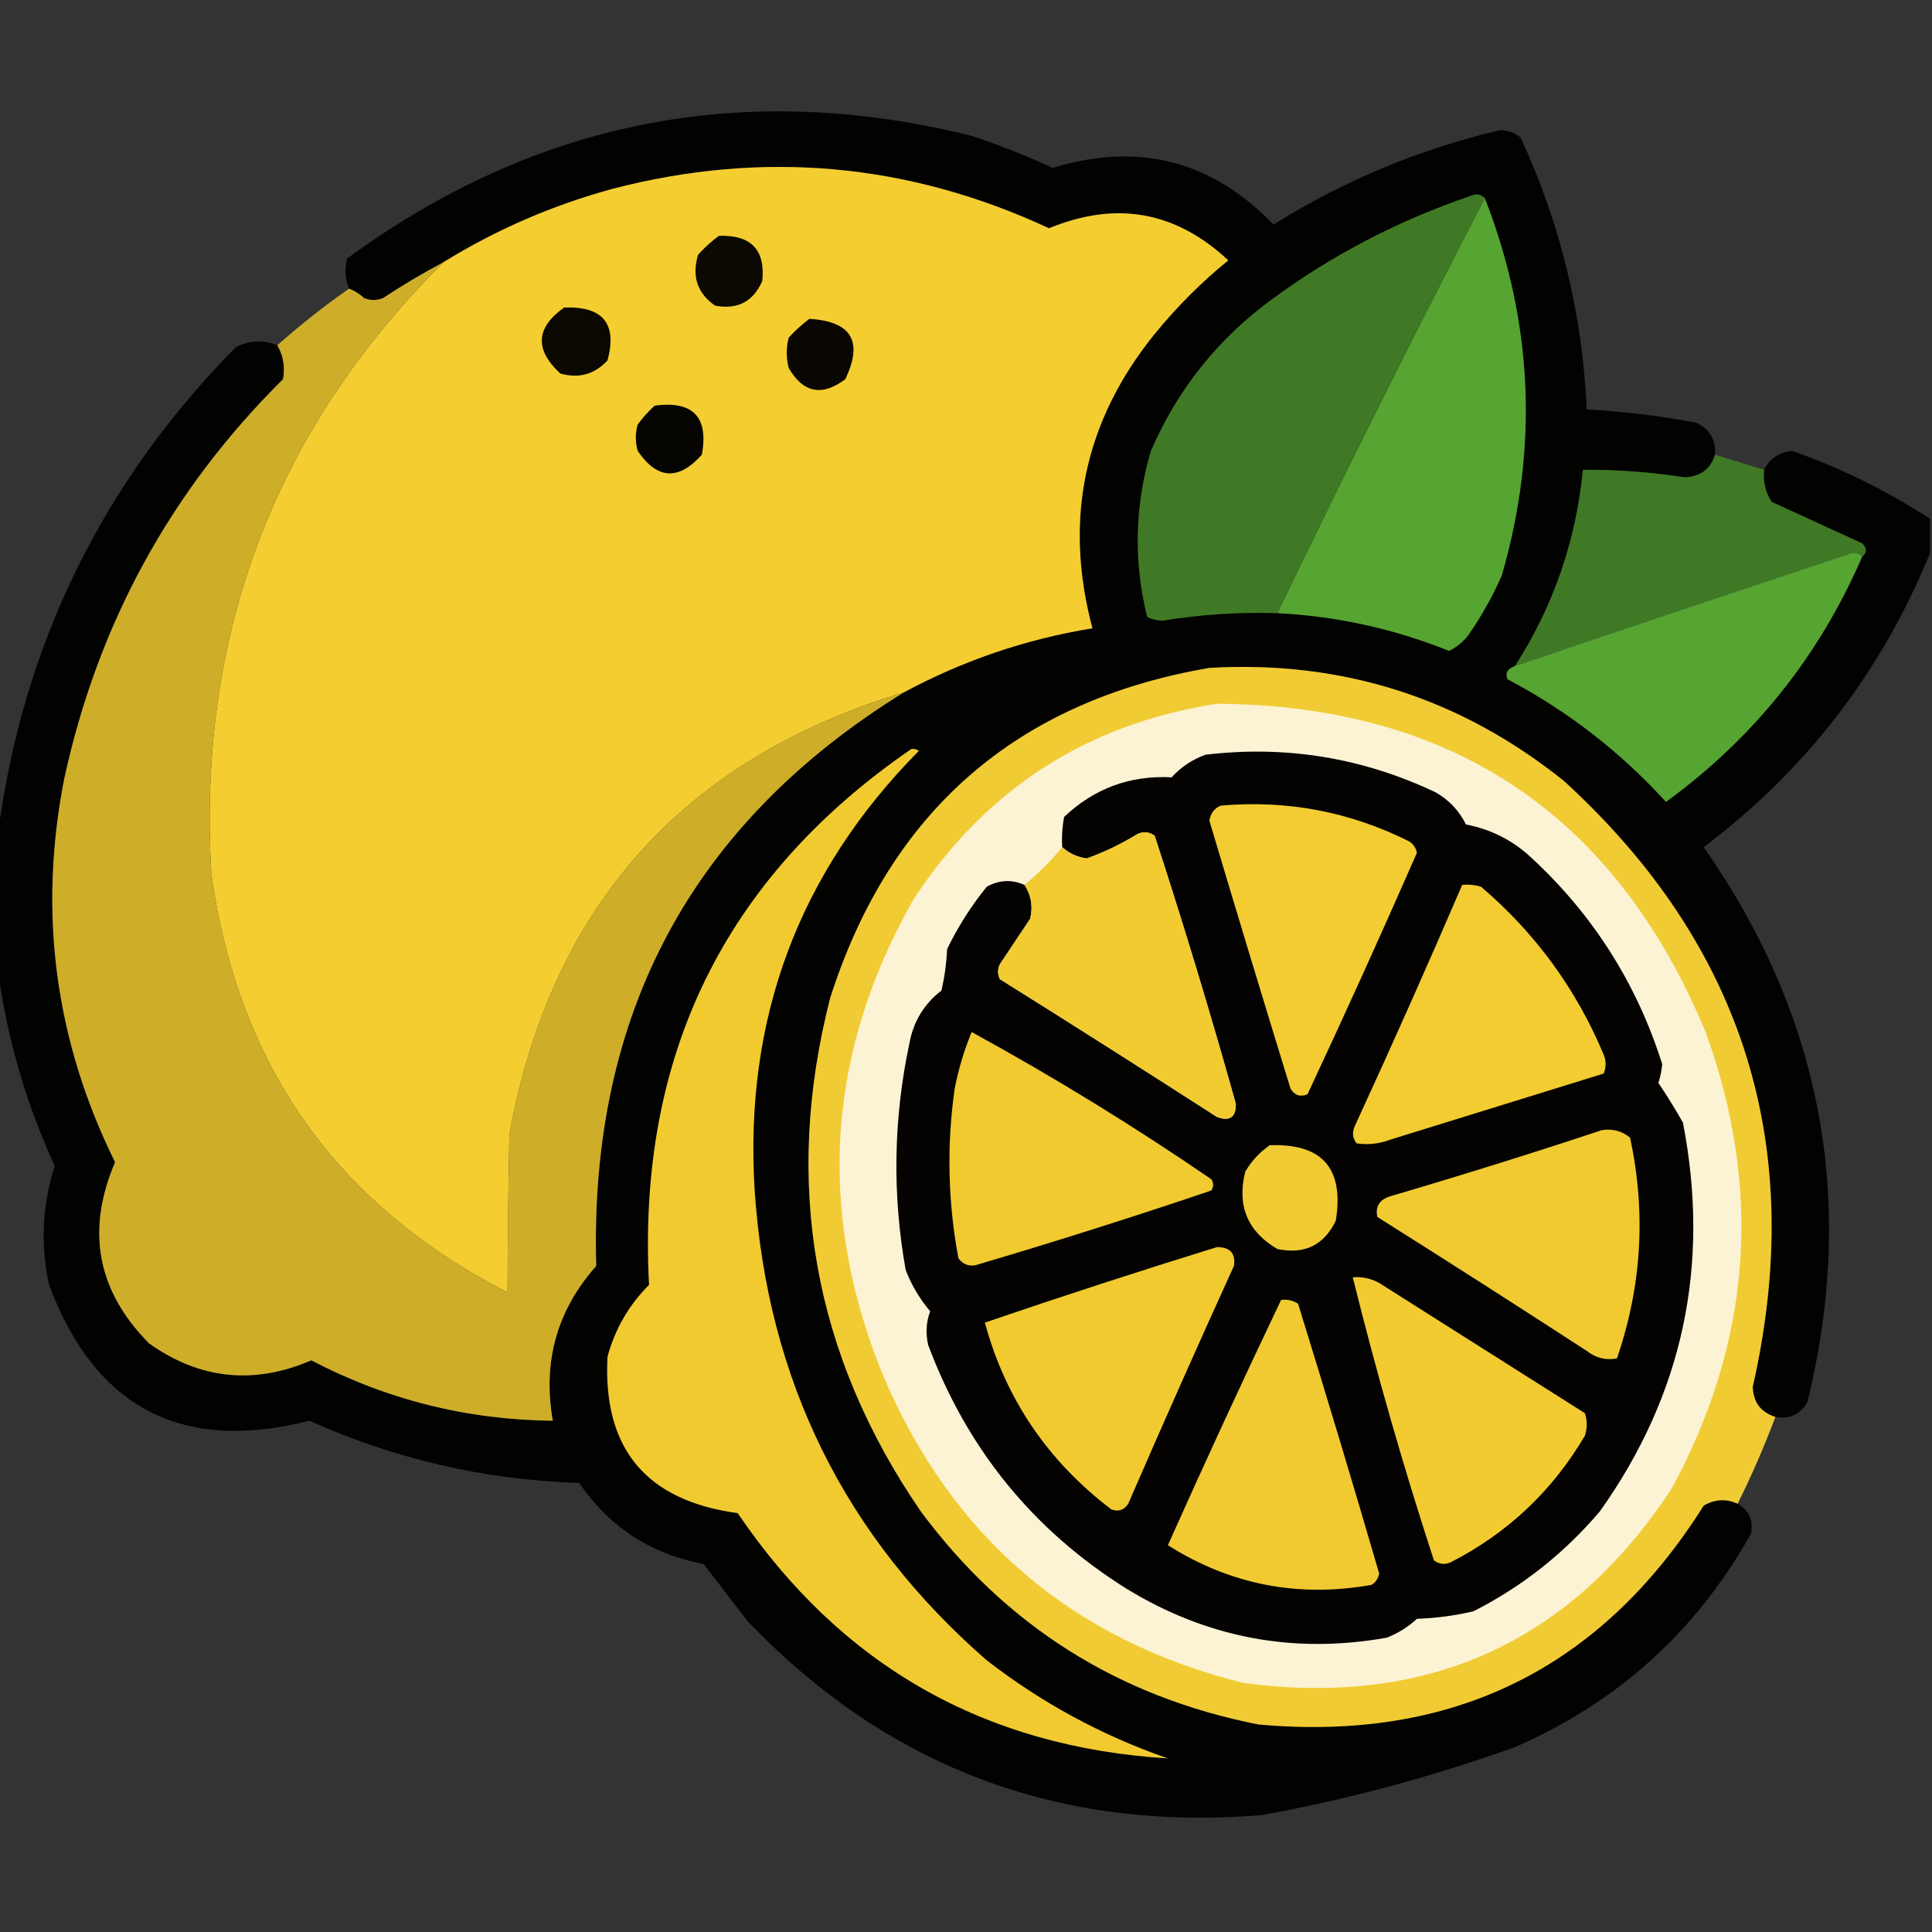 <?xml version="1.0" encoding="UTF-8"?>
<!DOCTYPE svg PUBLIC "-//W3C//DTD SVG 1.1//EN" "http://www.w3.org/Graphics/SVG/1.1/DTD/svg11.dtd">
<svg xmlns="http://www.w3.org/2000/svg" version="1.1" width="512px" height="512px" style="shape-rendering:geometricPrecision; text-rendering:geometricPrecision; image-rendering:optimizeQuality; fill-rule:evenodd; clip-rule:evenodd" xmlns:xlink="http://www.w3.org/1999/xlink">
<rect width="100%" height="100%" fill="#333333" stroke="none"/>
<g><path style="opacity:0.974" fill="#020200" d="M 454.5,120.5 C 453.334,124.315 450.667,126.315 446.5,126.5C 437.552,125.123 428.552,124.456 419.5,124.5C 417.663,143.348 411.663,160.681 401.5,176.5C 399.495,177.254 398.828,178.421 399.5,180C 415.357,188.347 429.357,199.18 441.5,212.5C 464.747,195.584 482.08,173.917 493.5,147.5C 494.791,146.458 494.791,145.292 493.5,144C 485.5,140.333 477.5,136.667 469.5,133C 467.821,130.435 467.154,127.602 467.5,124.5C 468.997,121.491 471.497,119.824 475,119.5C 487.955,124.085 500.122,130.085 511.5,137.5C 511.5,140.5 511.5,143.5 511.5,146.5C 498.704,177.972 478.704,203.972 451.5,224.5C 482.83,269.316 491.996,318.316 479,371.5C 477.15,374.841 474.317,376.174 470.5,375.5C 466.62,374.282 464.62,371.615 464.5,367.5C 478.881,304.151 462.214,250.651 414.5,207C 387.053,184.963 355.72,174.963 320.5,177C 269.355,185.806 235.855,214.973 220,264.5C 207.461,313.556 215.461,358.889 244,400.5C 266.503,430.841 296.336,449.674 333.5,457C 384.89,461.637 424.224,442.303 451.5,399C 454.454,397.281 457.454,397.115 460.5,398.5C 463.538,400.251 464.705,402.917 464,406.5C 449.503,432.33 428.67,451.163 401.5,463C 379.657,470.837 357.324,476.837 334.5,481C 280.628,485.494 235.128,468.327 198,429.5C 194.167,424.5 190.333,419.5 186.5,414.5C 172.46,411.824 161.46,404.658 153.5,393C 128.538,392.209 104.705,386.709 82,376.5C 48.207,385.104 25.207,373.104 13,340.5C 10.685,329.854 11.185,319.354 14.5,309C 6.927,292.461 1.927,275.295 -0.5,257.5C -0.5,245.167 -0.5,232.833 -0.5,220.5C 6.201,170.6 27.201,127.766 62.5,92C 66.09,90.178 69.757,90.011 73.5,91.5C 75.097,94.319 75.597,97.319 75,100.5C 45.267,129.954 25.933,165.287 17,206.5C 10.084,241.903 14.584,275.736 30.5,308C 22.743,326.115 25.743,342.115 39.5,356C 52.92,365.547 67.253,367.047 82.5,360.5C 102.558,370.964 123.891,376.298 146.5,376.5C 143.763,360.89 147.596,347.224 158,335.5C 156.127,268.894 183.294,218.227 239.5,183.5C 255.214,175.04 271.88,169.373 289.5,166.5C 281.811,137.609 287.311,111.609 306,88.5C 311.833,81.333 318.333,74.833 325.5,69C 311.603,55.988 295.77,53.155 278,60.5C 240.837,43.211 202.337,39.711 162.5,50C 146.447,54.367 131.447,60.867 117.5,69.5C 112.029,72.403 106.696,75.57 101.5,79C 99.833,79.667 98.167,79.667 96.5,79C 95.307,77.905 93.973,77.072 92.5,76.5C 91.445,73.927 91.278,71.26 92,68.5C 141.999,31.901 197.166,21.067 257.5,36C 264.825,38.442 271.992,41.275 279,44.5C 301.606,37.538 321.106,42.538 337.5,59.5C 356.094,47.872 376.094,39.539 397.5,34.5C 399.593,34.486 401.426,35.152 403,36.5C 413.544,59.342 419.377,83.342 420.5,108.5C 430.239,109.037 439.906,110.204 449.5,112C 453.089,113.674 454.755,116.507 454.5,120.5 Z"/></g>
<g><path style="opacity:1" fill="#f4cd30" d="M 239.5,183.5 C 180.92,201.249 146.087,240.249 135,300.5C 134.711,314.539 134.545,328.539 134.5,342.5C 89.176,319.3 63.009,282.3 56,231.5C 52.259,168.033 72.759,114.033 117.5,69.5C 131.447,60.867 146.447,54.367 162.5,50C 202.337,39.711 240.837,43.211 278,60.5C 295.77,53.155 311.603,55.988 325.5,69C 318.333,74.833 311.833,81.333 306,88.5C 287.311,111.609 281.811,137.609 289.5,166.5C 271.88,169.373 255.214,175.04 239.5,183.5 Z"/></g>
<g><path style="opacity:1" fill="#3f7925" d="M 393.5,52.5 C 374.672,88.823 356.339,125.489 338.5,162.5C 328.266,162.187 318.099,162.853 308,164.5C 306.564,164.441 305.231,164.108 304,163.5C 300.365,148.713 300.699,134.046 305,119.5C 312.096,103.063 322.93,89.563 337.5,79C 353.387,67.389 370.72,58.389 389.5,52C 391.066,51.235 392.399,51.402 393.5,52.5 Z"/></g>
<g><path style="opacity:1" fill="#56a432" d="M 393.5,52.5 C 406.29,85.329 407.79,118.662 398,152.5C 395.507,158.157 392.507,163.49 389,168.5C 387.611,170.227 385.944,171.561 384,172.5C 369.406,166.628 354.239,163.295 338.5,162.5C 356.339,125.489 374.672,88.823 393.5,52.5 Z"/></g>
<g><path style="opacity:1" fill="#0c0902" d="M 190.5,62.5 C 199.037,62.201 202.871,66.201 202,74.5C 199.596,79.953 195.429,82.12 189.5,81C 184.78,77.701 183.28,73.201 185,67.5C 186.73,65.598 188.563,63.931 190.5,62.5 Z"/></g>
<g><path style="opacity:1" fill="#ceae29" d="M 117.5,69.5 C 72.759,114.033 52.259,168.033 56,231.5C 63.009,282.3 89.176,319.3 134.5,342.5C 134.545,328.539 134.711,314.539 135,300.5C 146.087,240.249 180.92,201.249 239.5,183.5C 183.294,218.227 156.127,268.894 158,335.5C 147.596,347.224 143.763,360.89 146.5,376.5C 123.891,376.298 102.558,370.964 82.5,360.5C 67.253,367.047 52.92,365.547 39.5,356C 25.743,342.115 22.743,326.115 30.5,308C 14.584,275.736 10.084,241.903 17,206.5C 25.933,165.287 45.267,129.954 75,100.5C 75.597,97.319 75.097,94.319 73.5,91.5C 79.546,86.119 85.879,81.119 92.5,76.5C 93.973,77.072 95.307,77.905 96.5,79C 98.167,79.667 99.833,79.667 101.5,79C 106.696,75.57 112.029,72.403 117.5,69.5 Z"/></g>
<g><path style="opacity:1" fill="#0b0802" d="M 149.5,81.5 C 159.781,81.109 163.614,85.775 161,95.5C 157.604,99.203 153.437,100.369 148.5,99C 141.642,92.676 141.976,86.843 149.5,81.5 Z"/></g>
<g><path style="opacity:1" fill="#0a0702" d="M 214.5,84.5 C 225.661,85.159 228.827,90.493 224,100.5C 217.838,105.134 212.838,104.134 209,97.5C 208.333,94.833 208.333,92.167 209,89.5C 210.73,87.598 212.563,85.931 214.5,84.5 Z"/></g>
<g><path style="opacity:1" fill="#060401" d="M 173.5,107.5 C 183.659,106.158 187.826,110.491 186,120.5C 179.833,127.412 174.167,127.079 169,119.5C 168.333,117.167 168.333,114.833 169,112.5C 170.366,110.638 171.866,108.972 173.5,107.5 Z"/></g>
<g><path style="opacity:1" fill="#3f7925" d="M 454.5,120.5 C 458.833,121.833 463.167,123.167 467.5,124.5C 467.154,127.602 467.821,130.435 469.5,133C 477.5,136.667 485.5,140.333 493.5,144C 494.791,145.292 494.791,146.458 493.5,147.5C 492.399,146.402 491.066,146.235 489.5,147C 460.095,156.746 430.762,166.579 401.5,176.5C 411.663,160.681 417.663,143.348 419.5,124.5C 428.552,124.456 437.552,125.123 446.5,126.5C 450.667,126.315 453.334,124.315 454.5,120.5 Z"/></g>
<g><path style="opacity:1" fill="#56a432" d="M 493.5,147.5 C 482.08,173.917 464.747,195.584 441.5,212.5C 429.357,199.18 415.357,188.347 399.5,180C 398.828,178.421 399.495,177.254 401.5,176.5C 430.762,166.579 460.095,156.746 489.5,147C 491.066,146.235 492.399,146.402 493.5,147.5 Z"/></g>
<g><path style="opacity:1" fill="#f1cb33" d="M 470.5,375.5 C 467.556,383.332 464.222,390.998 460.5,398.5C 457.454,397.115 454.454,397.281 451.5,399C 424.224,442.303 384.89,461.637 333.5,457C 296.336,449.674 266.503,430.841 244,400.5C 215.461,358.889 207.461,313.556 220,264.5C 235.855,214.973 269.355,185.806 320.5,177C 355.72,174.963 387.053,184.963 414.5,207C 462.214,250.651 478.881,304.151 464.5,367.5C 464.62,371.615 466.62,374.282 470.5,375.5 Z"/></g>
<g><path style="opacity:1" fill="#fcf3d4" d="M 322.5,186.5 C 384.913,186.95 428.079,215.95 452,273.5C 467.16,315.231 464.16,355.564 443,394.5C 416.168,435.324 378.335,452.491 329.5,446C 284.183,434.687 252.35,407.52 234,364.5C 216.335,321.101 219.002,279.101 242,238.5C 261.09,209.204 287.923,191.87 322.5,186.5 Z"/></g>
<g><path style="opacity:1" fill="#040301" d="M 271.5,234.5 C 273.293,237.259 273.793,240.259 273,243.5C 270.333,247.5 267.667,251.5 265,255.5C 264.333,256.833 264.333,258.167 265,259.5C 284.251,271.542 303.418,283.708 322.5,296C 325.906,297.24 327.573,296.073 327.5,292.5C 320.837,268.678 313.67,245.012 306,221.5C 304.612,220.446 303.112,220.28 301.5,221C 297.204,223.639 292.704,225.805 288,227.5C 285.489,227.16 283.322,226.16 281.5,224.5C 281.336,221.813 281.503,219.146 282,216.5C 289.993,208.921 299.493,205.421 310.5,206C 312.984,203.256 315.984,201.256 319.5,200C 340.83,197.475 361.163,200.808 380.5,210C 384.026,212.026 386.693,214.859 388.5,218.5C 394.993,219.747 400.66,222.58 405.5,227C 422.074,242.235 433.741,260.568 440.5,282C 440.352,283.707 440.018,285.374 439.5,287C 441.786,290.4 443.952,293.9 446,297.5C 453.318,335.26 445.985,369.593 424,400.5C 414.561,411.622 403.394,420.455 390.5,427C 385.584,428.161 380.584,428.827 375.5,429C 373.17,431.167 370.503,432.834 367.5,434C 342.862,438.406 319.862,434.072 298.5,421C 273.818,405.537 256.318,384.037 246,356.5C 245.259,353.438 245.425,350.438 246.5,347.5C 243.704,344.204 241.537,340.537 240,336.5C 236.431,316.429 236.765,296.429 241,276.5C 242.059,270.707 244.893,266.041 249.5,262.5C 250.325,258.878 250.825,255.211 251,251.5C 253.876,245.577 257.376,240.077 261.5,235C 264.753,233.18 268.087,233.013 271.5,234.5 Z"/></g>
<g><path style="opacity:1" fill="#f1ca30" d="M 241.5,198.5 C 242.239,198.369 242.906,198.536 243.5,199C 211.66,231.168 197.16,270.002 200,315.5C 203.357,365.711 223.857,407.211 261.5,440C 276.03,451.267 292.03,459.934 309.5,466C 260.805,462.989 222.805,441.322 195.5,401C 171.185,397.694 159.685,383.861 161,359.5C 163.005,352.172 166.672,345.838 172,340.5C 168.806,279.892 191.973,232.559 241.5,198.5 Z"/></g>
<g><path style="opacity:1" fill="#f2cc30" d="M 323.5,213.5 C 341.097,211.948 357.763,215.114 373.5,223C 374.574,223.739 375.241,224.739 375.5,226C 366.082,247.498 356.416,268.831 346.5,290C 344.567,290.783 343.067,290.283 342,288.5C 334.732,264.863 327.566,241.197 320.5,217.5C 320.787,215.557 321.787,214.223 323.5,213.5 Z"/></g>
<g><path style="opacity:1" fill="#f1cb30" d="M 271.5,234.5 C 275.167,231.5 278.5,228.167 281.5,224.5C 283.322,226.16 285.489,227.16 288,227.5C 292.704,225.805 297.204,223.639 301.5,221C 303.112,220.28 304.612,220.446 306,221.5C 313.67,245.012 320.837,268.678 327.5,292.5C 327.573,296.073 325.906,297.24 322.5,296C 303.418,283.708 284.251,271.542 265,259.5C 264.333,258.167 264.333,256.833 265,255.5C 267.667,251.5 270.333,247.5 273,243.5C 273.793,240.259 273.293,237.259 271.5,234.5 Z"/></g>
<g><path style="opacity:1" fill="#f2cc30" d="M 387.5,234.5 C 389.199,234.34 390.866,234.506 392.5,235C 406.878,247.262 417.712,262.095 425,279.5C 425.667,281.167 425.667,282.833 425,284.5C 406.194,290.324 387.361,296.157 368.5,302C 365.558,303.124 362.558,303.458 359.5,303C 358.446,301.612 358.28,300.112 359,298.5C 368.787,277.263 378.287,255.93 387.5,234.5 Z"/></g>
<g><path style="opacity:1" fill="#f1ca30" d="M 257.5,273.5 C 279.265,285.412 300.432,298.412 321,312.5C 321.667,313.5 321.667,314.5 321,315.5C 300.72,322.368 280.22,328.868 259.5,335C 257.299,335.825 255.466,335.325 254,333.5C 251.196,318.549 250.863,303.549 253,288.5C 254.009,283.311 255.509,278.311 257.5,273.5 Z"/></g>
<g><path style="opacity:1" fill="#f0ca30" d="M 424.5,299.5 C 427.365,299.055 429.865,299.722 432,301.5C 436.249,321.39 435.082,340.89 428.5,360C 425.581,360.552 422.914,359.885 420.5,358C 402.085,346.042 383.585,334.209 365,322.5C 364.439,319.702 365.606,317.869 368.5,317C 387.379,311.454 406.045,305.621 424.5,299.5 Z"/></g>
<g><path style="opacity:1" fill="#f1cb33" d="M 336.5,303.5 C 350.421,302.983 356.255,309.649 354,323.5C 350.877,329.996 345.71,332.496 338.5,331C 330.587,326.334 327.754,319.501 330,310.5C 331.694,307.642 333.861,305.309 336.5,303.5 Z"/></g>
<g><path style="opacity:1" fill="#f1ca30" d="M 322.5,330.5 C 326,330.495 327.5,332.162 327,335.5C 317.472,356.417 308.139,377.417 299,398.5C 297.867,400.211 296.367,400.711 294.5,400C 277.633,387.172 266.466,370.672 261,350.5C 281.482,343.505 301.982,336.839 322.5,330.5 Z"/></g>
<g><path style="opacity:1" fill="#f2cb30" d="M 358.5,338.5 C 360.989,338.298 363.323,338.798 365.5,340C 383.667,351.5 401.833,363 420,374.5C 420.667,376.5 420.667,378.5 420,380.5C 411.398,395.103 399.564,406.269 384.5,414C 382.888,414.72 381.388,414.554 380,413.5C 371.911,388.736 364.744,363.736 358.5,338.5 Z"/></g>
<g><path style="opacity:1" fill="#f0ca30" d="M 339.5,344.5 C 341.144,344.286 342.644,344.62 344,345.5C 351.37,369.276 358.536,393.109 365.5,417C 365.245,418.326 364.578,419.326 363.5,420C 344.057,423.468 326.057,419.968 309.5,409.5C 319.257,387.657 329.257,365.99 339.5,344.5 Z"/></g>
</svg>
